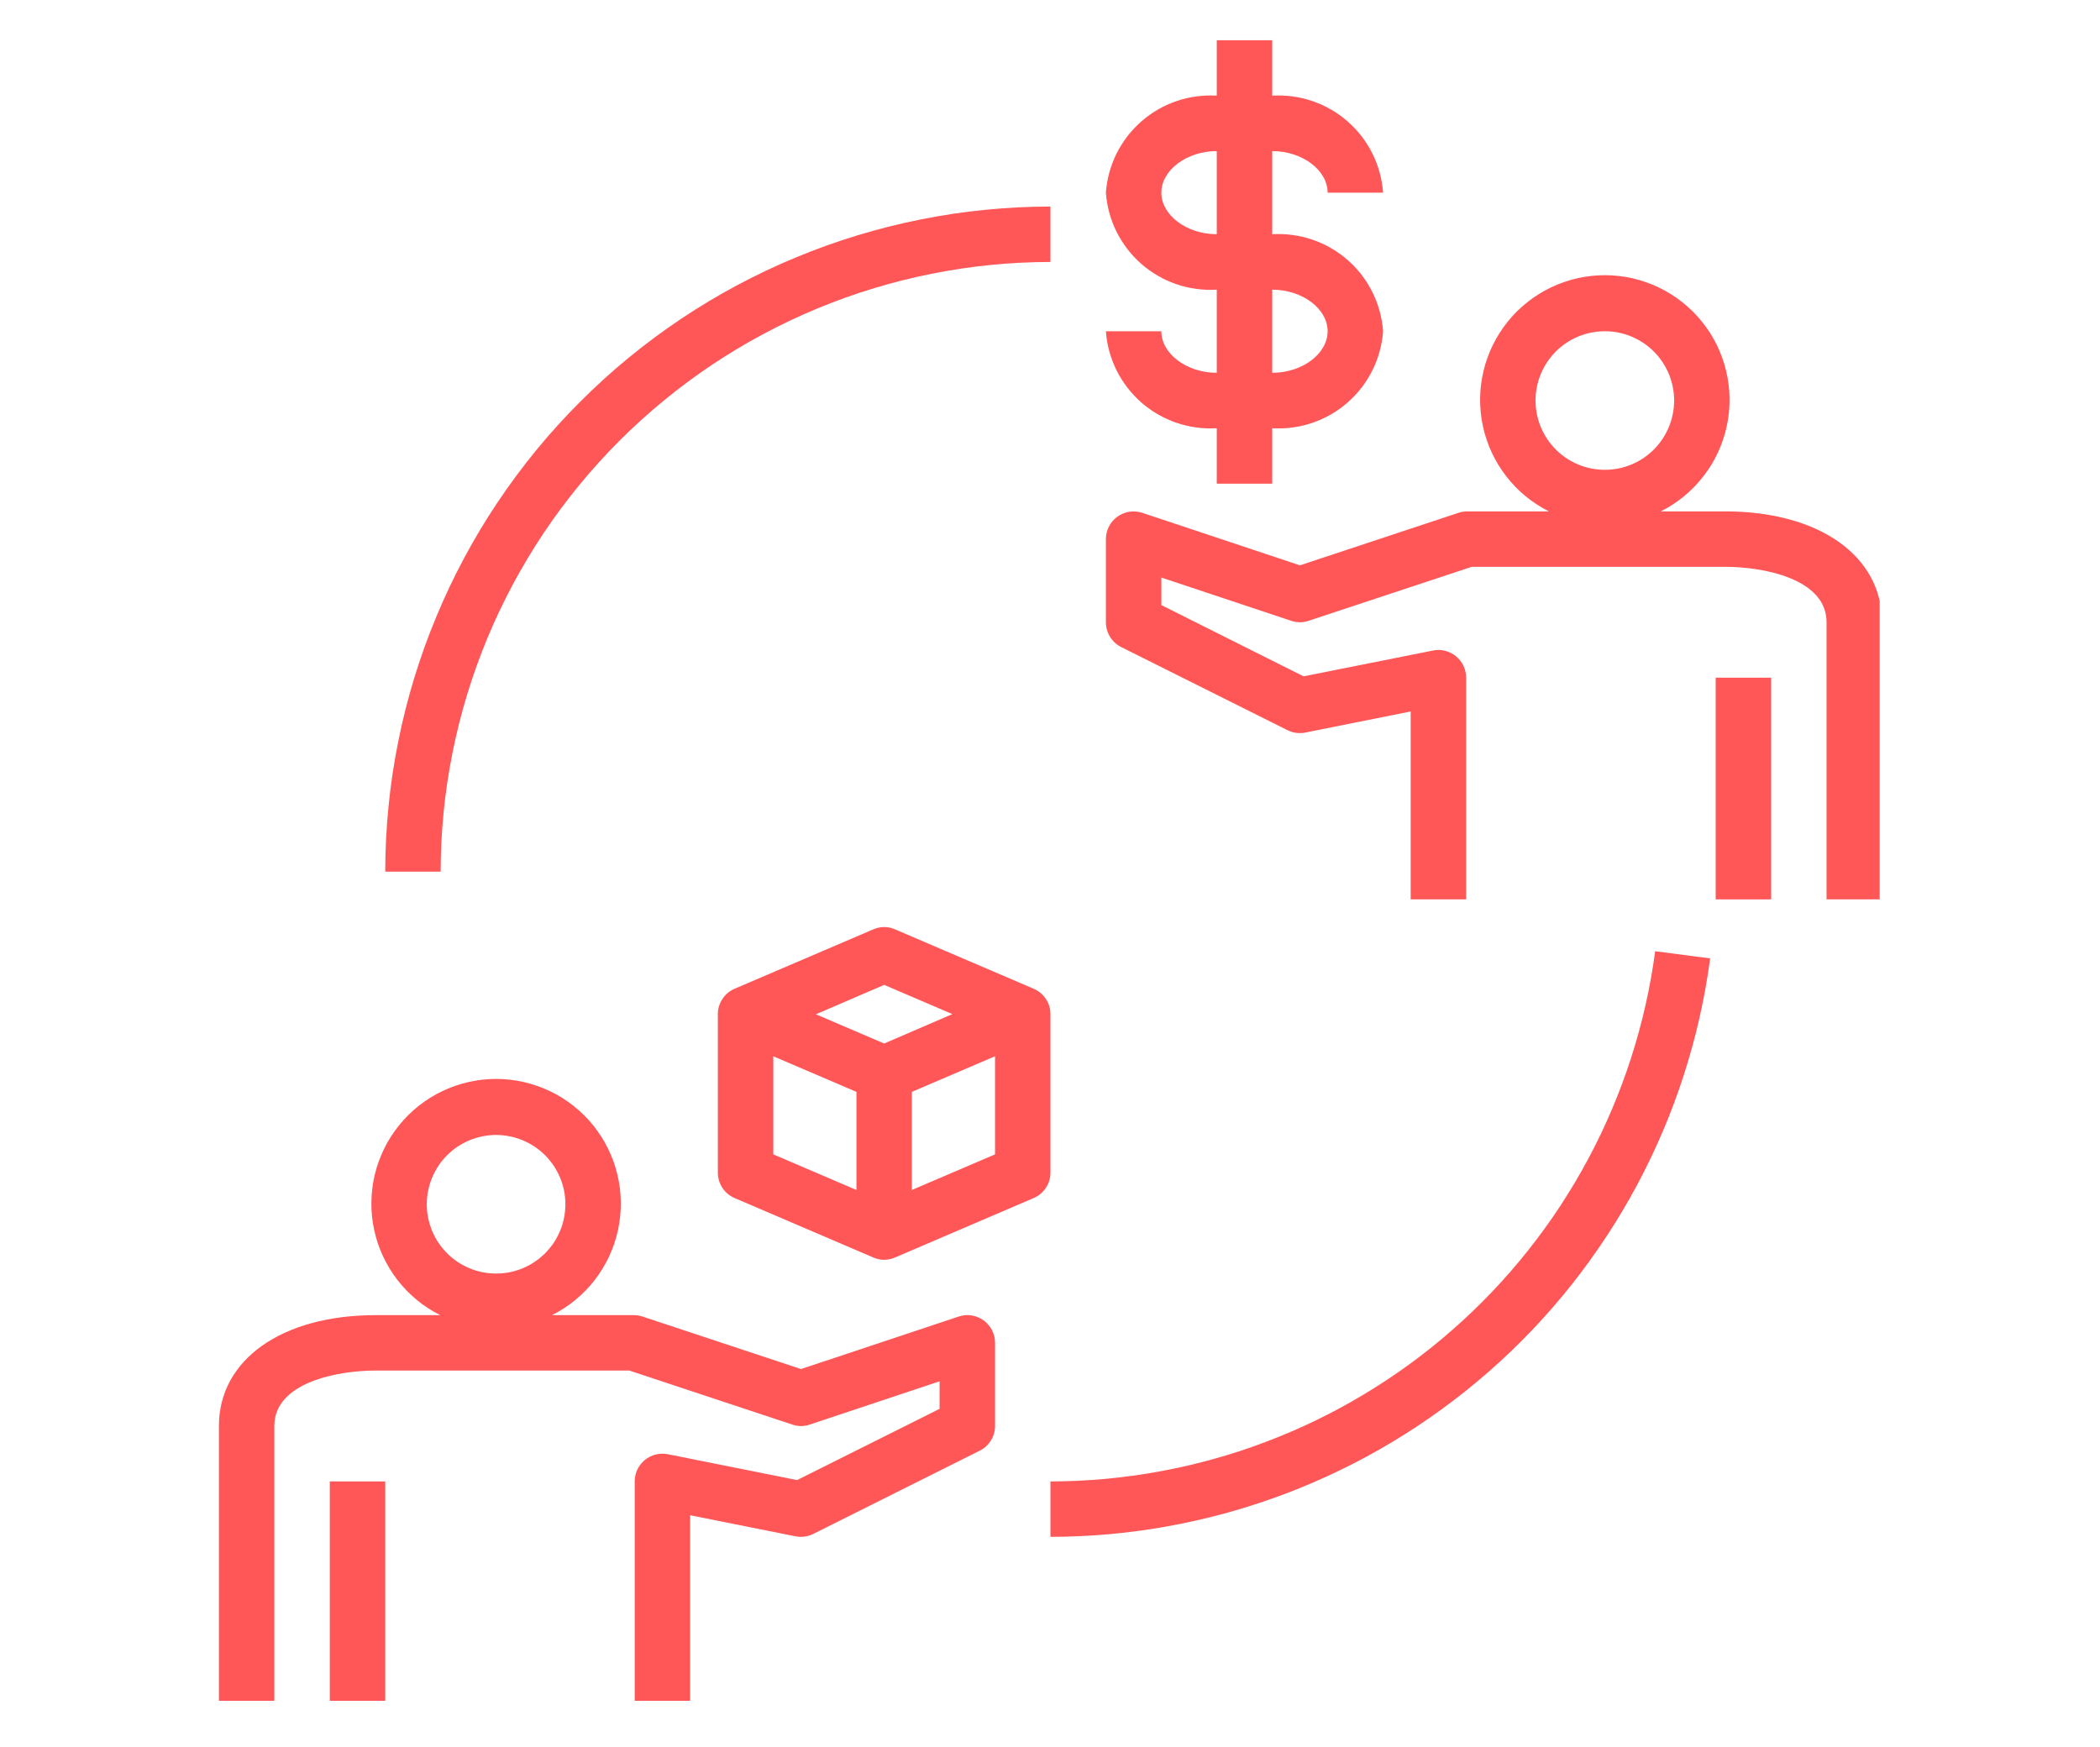 <svg xmlns="http://www.w3.org/2000/svg" xmlns:xlink="http://www.w3.org/1999/xlink" width="226" zoomAndPan="magnify" viewBox="0 0 169.92 141.75" height="188" preserveAspectRatio="xMidYMid meet" version="1.0"><defs><clipPath id="febf875618"><path d="M 17.523 87 L 81 87 L 81 138.027 L 17.523 138.027 Z M 17.523 87 " clip-rule="nonzero"/></clipPath><clipPath id="7ae5b42c99"><path d="M 26 120 L 32 120 L 32 138.027 L 26 138.027 Z M 26 120 " clip-rule="nonzero"/></clipPath><clipPath id="6ee42a1603"><path d="M 89 22 L 152.285 22 L 152.285 73 L 89 73 Z M 89 22 " clip-rule="nonzero"/></clipPath><clipPath id="e2fa9a4dd9"><path d="M 89 3.266 L 112 3.266 L 112 40 L 89 40 Z M 89 3.266 " clip-rule="nonzero"/></clipPath></defs><g clip-path="url(#febf875618)"><path fill="#ff5757" d="M 22.02 115.723 C 22.02 112.172 27.195 111.223 30.242 111.223 L 50.82 111.223 L 64.051 115.609 C 64.52 115.77 64.992 115.77 65.465 115.609 L 76 112.098 L 76 114.332 L 64.438 120.113 L 53.961 118.016 C 53.797 117.984 53.629 117.969 53.465 117.973 C 53.297 117.977 53.133 117.996 52.973 118.035 C 52.809 118.078 52.652 118.133 52.504 118.207 C 52.355 118.285 52.215 118.375 52.086 118.48 C 51.957 118.586 51.84 118.703 51.738 118.832 C 51.637 118.965 51.547 119.105 51.477 119.258 C 51.406 119.406 51.352 119.562 51.316 119.727 C 51.277 119.891 51.262 120.055 51.262 120.223 L 51.262 138.215 L 55.758 138.215 L 55.758 122.965 L 64.305 124.676 C 64.809 124.773 65.289 124.711 65.75 124.484 L 79.246 117.734 C 79.629 117.547 79.934 117.27 80.16 116.906 C 80.387 116.547 80.5 116.148 80.5 115.723 L 80.5 108.977 C 80.5 108.613 80.418 108.273 80.254 107.949 C 80.09 107.629 79.859 107.359 79.566 107.148 C 79.273 106.938 78.949 106.805 78.59 106.75 C 78.234 106.695 77.883 106.727 77.543 106.844 L 64.754 111.102 L 51.891 106.84 C 51.66 106.766 51.426 106.727 51.184 106.727 L 44.555 106.727 C 44.891 106.559 45.215 106.371 45.531 106.164 C 45.848 105.961 46.152 105.738 46.441 105.5 C 46.734 105.258 47.008 105.004 47.273 104.734 C 47.535 104.465 47.781 104.18 48.012 103.883 C 48.242 103.586 48.457 103.277 48.652 102.953 C 48.848 102.633 49.027 102.301 49.188 101.961 C 49.344 101.617 49.484 101.27 49.605 100.914 C 49.727 100.555 49.824 100.191 49.906 99.824 C 49.984 99.457 50.043 99.086 50.082 98.711 C 50.121 98.336 50.141 97.961 50.137 97.586 C 50.133 97.207 50.105 96.832 50.062 96.457 C 50.016 96.086 49.949 95.715 49.863 95.348 C 49.777 94.98 49.668 94.621 49.543 94.266 C 49.414 93.91 49.27 93.566 49.102 93.227 C 48.938 92.887 48.754 92.562 48.551 92.242 C 48.348 91.926 48.129 91.621 47.895 91.328 C 47.656 91.035 47.406 90.754 47.137 90.488 C 46.871 90.223 46.59 89.977 46.293 89.742 C 45.996 89.508 45.691 89.293 45.371 89.09 C 45.051 88.891 44.723 88.711 44.383 88.551 C 44.043 88.387 43.695 88.242 43.34 88.121 C 42.98 87.996 42.621 87.895 42.254 87.809 C 41.887 87.727 41.516 87.664 41.141 87.621 C 40.766 87.578 40.391 87.559 40.016 87.559 C 39.637 87.559 39.262 87.578 38.887 87.621 C 38.516 87.664 38.145 87.727 37.777 87.809 C 37.41 87.895 37.047 87.996 36.691 88.121 C 36.336 88.242 35.988 88.387 35.648 88.551 C 35.309 88.711 34.977 88.891 34.66 89.09 C 34.34 89.293 34.031 89.508 33.734 89.742 C 33.441 89.977 33.16 90.223 32.891 90.488 C 32.625 90.754 32.371 91.035 32.137 91.328 C 31.898 91.621 31.68 91.926 31.477 92.242 C 31.273 92.562 31.09 92.887 30.926 93.227 C 30.762 93.566 30.613 93.91 30.488 94.266 C 30.359 94.621 30.254 94.98 30.164 95.348 C 30.078 95.715 30.012 96.086 29.969 96.457 C 29.922 96.832 29.898 97.207 29.895 97.586 C 29.891 97.961 29.906 98.336 29.945 98.711 C 29.984 99.086 30.043 99.457 30.125 99.824 C 30.203 100.191 30.305 100.555 30.422 100.914 C 30.543 101.27 30.684 101.617 30.844 101.961 C 31.004 102.301 31.18 102.633 31.375 102.953 C 31.574 103.277 31.785 103.586 32.016 103.883 C 32.246 104.18 32.496 104.465 32.758 104.734 C 33.02 105.004 33.297 105.258 33.586 105.5 C 33.879 105.738 34.18 105.961 34.496 106.164 C 34.812 106.371 35.141 106.559 35.477 106.727 L 30.242 106.727 C 22.633 106.727 17.523 110.34 17.523 115.723 L 17.523 138.215 L 22.02 138.215 Z M 40.016 92.105 C 40.383 92.105 40.75 92.145 41.113 92.215 C 41.473 92.285 41.824 92.395 42.168 92.535 C 42.508 92.676 42.832 92.848 43.137 93.055 C 43.445 93.258 43.73 93.492 43.992 93.754 C 44.25 94.016 44.484 94.297 44.691 94.605 C 44.895 94.914 45.066 95.238 45.211 95.578 C 45.352 95.918 45.457 96.27 45.531 96.633 C 45.602 96.996 45.637 97.359 45.637 97.73 C 45.637 98.098 45.602 98.465 45.531 98.828 C 45.457 99.188 45.352 99.539 45.211 99.883 C 45.066 100.223 44.895 100.547 44.691 100.855 C 44.484 101.16 44.25 101.445 43.992 101.707 C 43.73 101.965 43.445 102.199 43.137 102.406 C 42.832 102.609 42.508 102.785 42.168 102.926 C 41.824 103.066 41.473 103.172 41.113 103.246 C 40.75 103.316 40.383 103.352 40.016 103.352 C 39.645 103.352 39.281 103.316 38.918 103.246 C 38.555 103.172 38.203 103.066 37.863 102.926 C 37.523 102.785 37.199 102.609 36.891 102.406 C 36.582 102.199 36.301 101.965 36.039 101.707 C 35.777 101.445 35.543 101.16 35.34 100.855 C 35.133 100.547 34.961 100.223 34.82 99.883 C 34.68 99.539 34.57 99.188 34.5 98.828 C 34.426 98.465 34.391 98.098 34.391 97.73 C 34.391 97.359 34.426 96.996 34.5 96.633 C 34.57 96.27 34.68 95.918 34.82 95.578 C 34.961 95.238 35.133 94.914 35.34 94.605 C 35.543 94.297 35.777 94.016 36.039 93.754 C 36.301 93.492 36.582 93.258 36.891 93.055 C 37.199 92.848 37.523 92.676 37.863 92.535 C 38.203 92.395 38.555 92.285 38.918 92.215 C 39.281 92.145 39.645 92.105 40.016 92.105 Z M 40.016 92.105 " fill-opacity="1" fill-rule="nonzero"/></g><g clip-path="url(#7ae5b42c99)"><path fill="#ff5757" d="M 26.52 120.223 L 31.02 120.223 L 31.02 138.215 L 26.52 138.215 Z M 26.52 120.223 " fill-opacity="1" fill-rule="nonzero"/></g><path fill="#ff5757" d="M 59.371 97.227 L 70.617 102.047 C 71.207 102.301 71.797 102.301 72.391 102.047 L 83.633 97.227 C 84.047 97.047 84.379 96.773 84.625 96.398 C 84.875 96.02 84.996 95.609 84.996 95.16 L 84.996 82.309 C 84.996 81.855 84.875 81.445 84.625 81.07 C 84.379 80.695 84.047 80.418 83.633 80.238 L 72.391 75.422 C 71.797 75.168 71.207 75.168 70.617 75.422 L 59.371 80.238 C 58.957 80.418 58.625 80.695 58.379 81.07 C 58.133 81.445 58.008 81.855 58.008 82.309 L 58.008 95.16 C 58.008 95.609 58.133 96.02 58.379 96.398 C 58.625 96.773 58.957 97.047 59.371 97.227 Z M 62.508 85.719 L 69.254 88.609 L 69.254 96.57 L 62.508 93.68 Z M 73.75 96.57 L 73.75 88.609 L 80.5 85.719 L 80.5 93.68 Z M 71.504 79.926 L 77.039 82.297 L 71.504 84.684 L 65.965 82.312 Z M 71.504 79.926 " fill-opacity="1" fill-rule="nonzero"/><g clip-path="url(#6ee42a1603)"><path fill="#ff5757" d="M 139.754 41.5 L 134.52 41.5 C 134.855 41.332 135.184 41.145 135.5 40.938 C 135.812 40.734 136.117 40.512 136.41 40.273 C 136.699 40.035 136.977 39.777 137.238 39.508 C 137.5 39.238 137.746 38.953 137.977 38.656 C 138.211 38.359 138.422 38.051 138.621 37.73 C 138.816 37.406 138.992 37.074 139.152 36.734 C 139.312 36.395 139.453 36.043 139.57 35.688 C 139.691 35.332 139.793 34.969 139.871 34.598 C 139.953 34.23 140.012 33.859 140.051 33.484 C 140.086 33.109 140.105 32.734 140.102 32.359 C 140.098 31.98 140.074 31.605 140.027 31.234 C 139.984 30.859 139.918 30.488 139.828 30.121 C 139.742 29.754 139.637 29.395 139.508 29.039 C 139.383 28.688 139.234 28.34 139.07 28 C 138.902 27.664 138.719 27.336 138.52 27.016 C 138.316 26.699 138.098 26.395 137.859 26.102 C 137.625 25.809 137.371 25.527 137.105 25.262 C 136.836 25 136.555 24.75 136.258 24.516 C 135.965 24.281 135.656 24.066 135.336 23.867 C 135.016 23.668 134.688 23.484 134.348 23.324 C 134.008 23.16 133.66 23.02 133.305 22.895 C 132.949 22.77 132.586 22.668 132.219 22.582 C 131.852 22.5 131.48 22.438 131.105 22.395 C 130.734 22.355 130.359 22.332 129.98 22.332 C 129.605 22.332 129.23 22.355 128.855 22.395 C 128.48 22.438 128.109 22.5 127.742 22.582 C 127.375 22.668 127.012 22.77 126.656 22.895 C 126.301 23.02 125.953 23.16 125.613 23.324 C 125.273 23.484 124.945 23.668 124.625 23.867 C 124.305 24.066 123.996 24.281 123.703 24.516 C 123.406 24.75 123.125 25 122.859 25.262 C 122.59 25.527 122.34 25.809 122.102 26.102 C 121.867 26.395 121.645 26.699 121.445 27.016 C 121.242 27.336 121.059 27.664 120.891 28 C 120.727 28.34 120.578 28.688 120.453 29.039 C 120.324 29.395 120.219 29.754 120.133 30.121 C 120.047 30.488 119.98 30.859 119.934 31.234 C 119.887 31.605 119.863 31.98 119.859 32.359 C 119.855 32.734 119.875 33.109 119.914 33.484 C 119.949 33.859 120.008 34.23 120.09 34.598 C 120.168 34.969 120.27 35.332 120.391 35.688 C 120.512 36.043 120.648 36.395 120.809 36.734 C 120.969 37.074 121.145 37.406 121.344 37.73 C 121.539 38.051 121.754 38.359 121.984 38.656 C 122.215 38.953 122.461 39.238 122.723 39.508 C 122.984 39.777 123.262 40.035 123.555 40.273 C 123.844 40.512 124.148 40.734 124.465 40.938 C 124.777 41.145 125.105 41.332 125.441 41.5 L 118.812 41.5 C 118.57 41.5 118.336 41.539 118.105 41.617 L 105.238 45.879 L 92.453 41.617 C 92.285 41.562 92.113 41.527 91.934 41.512 C 91.758 41.496 91.582 41.504 91.406 41.527 C 91.227 41.555 91.059 41.602 90.895 41.672 C 90.73 41.738 90.574 41.824 90.43 41.93 C 90.285 42.031 90.156 42.152 90.039 42.285 C 89.922 42.422 89.824 42.566 89.742 42.727 C 89.664 42.887 89.602 43.051 89.559 43.223 C 89.516 43.395 89.496 43.57 89.496 43.75 L 89.496 50.496 C 89.496 50.922 89.609 51.316 89.832 51.68 C 90.055 52.043 90.359 52.32 90.738 52.512 L 104.234 59.258 C 104.695 59.484 105.176 59.547 105.68 59.449 L 114.227 57.738 L 114.227 72.988 L 118.727 72.988 L 118.727 54.996 C 118.727 54.828 118.707 54.664 118.672 54.5 C 118.633 54.34 118.582 54.184 118.508 54.031 C 118.438 53.879 118.352 53.738 118.246 53.609 C 118.145 53.477 118.027 53.359 117.898 53.254 C 117.77 53.148 117.633 53.059 117.48 52.984 C 117.332 52.91 117.176 52.852 117.016 52.812 C 116.852 52.77 116.688 52.75 116.523 52.746 C 116.355 52.742 116.191 52.758 116.027 52.793 L 105.539 54.887 L 93.996 49.105 L 93.996 46.871 L 104.531 50.379 C 105 50.539 105.473 50.539 105.945 50.379 L 119.184 46 L 139.766 46 C 142.801 46 147.973 46.945 147.973 50.496 L 147.973 72.988 L 152.473 72.988 L 152.473 50.496 C 152.473 45.113 147.363 41.5 139.754 41.5 Z M 129.98 26.883 C 130.352 26.883 130.715 26.918 131.078 26.988 C 131.441 27.062 131.793 27.168 132.133 27.309 C 132.473 27.449 132.797 27.625 133.105 27.828 C 133.41 28.035 133.695 28.266 133.957 28.527 C 134.219 28.789 134.449 29.074 134.656 29.379 C 134.859 29.688 135.035 30.012 135.176 30.352 C 135.316 30.691 135.422 31.047 135.496 31.406 C 135.566 31.77 135.605 32.137 135.605 32.504 C 135.605 32.875 135.566 33.238 135.496 33.602 C 135.422 33.965 135.316 34.316 135.176 34.656 C 135.035 34.996 134.859 35.32 134.656 35.629 C 134.449 35.934 134.219 36.219 133.957 36.48 C 133.695 36.742 133.41 36.973 133.105 37.18 C 132.797 37.383 132.473 37.559 132.133 37.699 C 131.793 37.84 131.441 37.945 131.078 38.02 C 130.715 38.09 130.352 38.125 129.98 38.125 C 129.613 38.125 129.246 38.09 128.883 38.02 C 128.523 37.945 128.172 37.84 127.828 37.699 C 127.488 37.559 127.164 37.383 126.855 37.18 C 126.551 36.973 126.266 36.742 126.004 36.48 C 125.742 36.219 125.512 35.934 125.305 35.629 C 125.102 35.32 124.926 34.996 124.785 34.656 C 124.645 34.316 124.539 33.965 124.465 33.602 C 124.395 33.238 124.359 32.875 124.359 32.504 C 124.359 32.137 124.395 31.77 124.465 31.406 C 124.539 31.047 124.645 30.691 124.785 30.352 C 124.926 30.012 125.102 29.688 125.305 29.379 C 125.512 29.074 125.742 28.789 126.004 28.527 C 126.266 28.266 126.551 28.035 126.855 27.828 C 127.164 27.625 127.488 27.449 127.828 27.309 C 128.172 27.168 128.523 27.062 128.883 26.988 C 129.246 26.918 129.613 26.883 129.98 26.883 Z M 129.98 26.883 " fill-opacity="1" fill-rule="nonzero"/></g><path fill="#ff5757" d="M 138.977 54.996 L 143.477 54.996 L 143.477 72.988 L 138.977 72.988 Z M 138.977 54.996 " fill-opacity="1" fill-rule="nonzero"/><g clip-path="url(#e2fa9a4dd9)"><path fill="#ff5757" d="M 107.488 15.637 L 111.988 15.637 C 111.949 15.082 111.855 14.539 111.707 14.004 C 111.562 13.469 111.367 12.953 111.117 12.457 C 110.871 11.961 110.578 11.496 110.242 11.055 C 109.902 10.617 109.523 10.215 109.105 9.852 C 108.691 9.484 108.242 9.164 107.762 8.887 C 107.281 8.609 106.781 8.383 106.254 8.203 C 105.73 8.023 105.195 7.898 104.645 7.824 C 104.094 7.75 103.543 7.73 102.992 7.762 L 102.992 3.266 L 98.492 3.266 L 98.492 7.762 C 97.938 7.73 97.387 7.75 96.84 7.824 C 96.289 7.898 95.754 8.023 95.227 8.203 C 94.703 8.383 94.203 8.609 93.723 8.887 C 93.242 9.164 92.793 9.484 92.375 9.852 C 91.961 10.215 91.582 10.617 91.242 11.055 C 90.906 11.496 90.613 11.961 90.363 12.457 C 90.117 12.953 89.922 13.469 89.773 14.004 C 89.629 14.539 89.535 15.082 89.496 15.637 C 89.535 16.188 89.629 16.73 89.773 17.266 C 89.922 17.801 90.117 18.316 90.363 18.812 C 90.613 19.309 90.906 19.777 91.242 20.215 C 91.582 20.652 91.961 21.055 92.375 21.422 C 92.793 21.785 93.242 22.105 93.723 22.383 C 94.203 22.66 94.703 22.891 95.227 23.066 C 95.754 23.246 96.289 23.375 96.84 23.445 C 97.387 23.52 97.938 23.543 98.492 23.508 L 98.492 30.254 C 96.055 30.254 93.996 28.711 93.996 26.883 L 89.496 26.883 C 89.535 27.434 89.629 27.977 89.773 28.512 C 89.922 29.047 90.117 29.562 90.363 30.059 C 90.613 30.555 90.906 31.023 91.242 31.461 C 91.582 31.898 91.961 32.301 92.375 32.668 C 92.793 33.031 93.242 33.352 93.723 33.629 C 94.203 33.906 94.703 34.133 95.227 34.312 C 95.754 34.492 96.289 34.617 96.84 34.691 C 97.387 34.766 97.938 34.785 98.492 34.754 L 98.492 39.25 L 102.992 39.25 L 102.992 34.754 C 103.543 34.785 104.094 34.766 104.645 34.691 C 105.195 34.617 105.73 34.492 106.254 34.312 C 106.781 34.133 107.281 33.906 107.762 33.629 C 108.242 33.352 108.691 33.031 109.105 32.668 C 109.523 32.301 109.902 31.898 110.242 31.461 C 110.578 31.023 110.871 30.555 111.117 30.059 C 111.367 29.562 111.562 29.047 111.707 28.512 C 111.855 27.977 111.949 27.434 111.988 26.883 C 111.949 26.328 111.855 25.785 111.707 25.25 C 111.562 24.715 111.367 24.199 111.117 23.703 C 110.871 23.207 110.578 22.742 110.242 22.301 C 109.902 21.863 109.523 21.461 109.105 21.098 C 108.691 20.73 108.242 20.41 107.762 20.133 C 107.281 19.855 106.781 19.629 106.254 19.449 C 105.73 19.27 105.195 19.145 104.645 19.07 C 104.094 18.996 103.543 18.977 102.992 19.008 L 102.992 12.262 C 105.43 12.262 107.488 13.809 107.488 15.637 Z M 107.488 26.883 C 107.488 28.711 105.43 30.254 102.992 30.254 L 102.992 23.508 C 105.43 23.508 107.488 25.051 107.488 26.883 Z M 98.492 19.008 C 96.055 19.008 93.996 17.465 93.996 15.637 C 93.996 13.809 96.055 12.262 98.492 12.262 Z M 98.492 19.008 " fill-opacity="1" fill-rule="nonzero"/></g><path fill="#ff5757" d="M 35.516 70.738 C 35.52 69.121 35.598 67.504 35.758 65.891 C 35.918 64.281 36.16 62.68 36.477 61.09 C 36.793 59.5 37.188 57.934 37.66 56.383 C 38.129 54.832 38.676 53.309 39.297 51.812 C 39.918 50.316 40.609 48.855 41.375 47.426 C 42.141 45.996 42.973 44.609 43.871 43.262 C 44.773 41.914 45.738 40.617 46.766 39.363 C 47.793 38.113 48.879 36.914 50.027 35.766 C 51.172 34.621 52.371 33.535 53.621 32.508 C 54.875 31.48 56.172 30.516 57.52 29.613 C 58.867 28.715 60.254 27.883 61.684 27.117 C 63.113 26.352 64.574 25.66 66.07 25.039 C 67.566 24.418 69.09 23.871 70.641 23.402 C 72.191 22.93 73.758 22.535 75.348 22.219 C 76.938 21.902 78.539 21.66 80.148 21.5 C 81.762 21.34 83.379 21.262 84.996 21.258 L 84.996 16.762 C 83.23 16.762 81.469 16.852 79.707 17.027 C 77.949 17.199 76.203 17.461 74.473 17.809 C 72.738 18.152 71.027 18.586 69.336 19.098 C 67.645 19.613 65.984 20.207 64.352 20.887 C 62.719 21.562 61.121 22.32 59.562 23.152 C 58.008 23.984 56.492 24.895 55.023 25.875 C 53.555 26.859 52.137 27.91 50.77 29.031 C 49.402 30.152 48.098 31.34 46.848 32.59 C 45.598 33.84 44.41 35.145 43.289 36.512 C 42.168 37.879 41.117 39.297 40.133 40.766 C 39.152 42.234 38.242 43.746 37.41 45.305 C 36.578 46.863 35.82 48.461 35.145 50.094 C 34.465 51.727 33.871 53.387 33.355 55.078 C 32.844 56.77 32.41 58.48 32.066 60.215 C 31.719 61.945 31.457 63.691 31.285 65.449 C 31.109 67.211 31.02 68.973 31.02 70.738 Z M 35.516 70.738 " fill-opacity="1" fill-rule="nonzero"/><path fill="#ff5757" d="M 138.527 77.777 L 134.066 77.195 C 133.871 78.668 133.609 80.129 133.281 81.578 C 132.953 83.027 132.562 84.457 132.105 85.871 C 131.652 87.285 131.133 88.672 130.551 90.039 C 129.973 91.406 129.332 92.746 128.629 94.055 C 127.93 95.363 127.168 96.637 126.355 97.879 C 125.539 99.121 124.668 100.32 123.746 101.484 C 122.82 102.648 121.848 103.766 120.824 104.84 C 119.797 105.918 118.727 106.945 117.609 107.922 C 116.496 108.902 115.336 109.828 114.137 110.703 C 112.938 111.578 111.699 112.398 110.426 113.16 C 109.152 113.926 107.848 114.633 106.512 115.277 C 105.172 115.926 103.809 116.508 102.422 117.031 C 101.031 117.559 99.621 118.02 98.191 118.414 C 96.758 118.812 95.312 119.145 93.852 119.41 C 92.391 119.68 90.922 119.879 89.445 120.016 C 87.965 120.152 86.484 120.219 84.996 120.223 L 84.996 124.719 C 86.617 124.719 88.234 124.641 89.848 124.496 C 91.461 124.348 93.066 124.129 94.66 123.836 C 96.254 123.543 97.828 123.18 99.391 122.75 C 100.953 122.316 102.488 121.812 104.008 121.242 C 105.523 120.668 107.008 120.031 108.469 119.324 C 109.926 118.621 111.352 117.852 112.738 117.016 C 114.129 116.184 115.477 115.289 116.785 114.336 C 118.098 113.379 119.359 112.367 120.578 111.301 C 121.797 110.23 122.965 109.113 124.082 107.938 C 125.199 106.766 126.262 105.543 127.27 104.277 C 128.277 103.008 129.223 101.695 130.113 100.344 C 131.004 98.988 131.832 97.598 132.598 96.168 C 133.359 94.742 134.059 93.281 134.695 91.789 C 135.328 90.297 135.895 88.781 136.391 87.238 C 136.887 85.699 137.312 84.137 137.672 82.559 C 138.027 80.977 138.312 79.383 138.527 77.777 Z M 138.527 77.777 " fill-opacity="1" fill-rule="nonzero"/></svg>